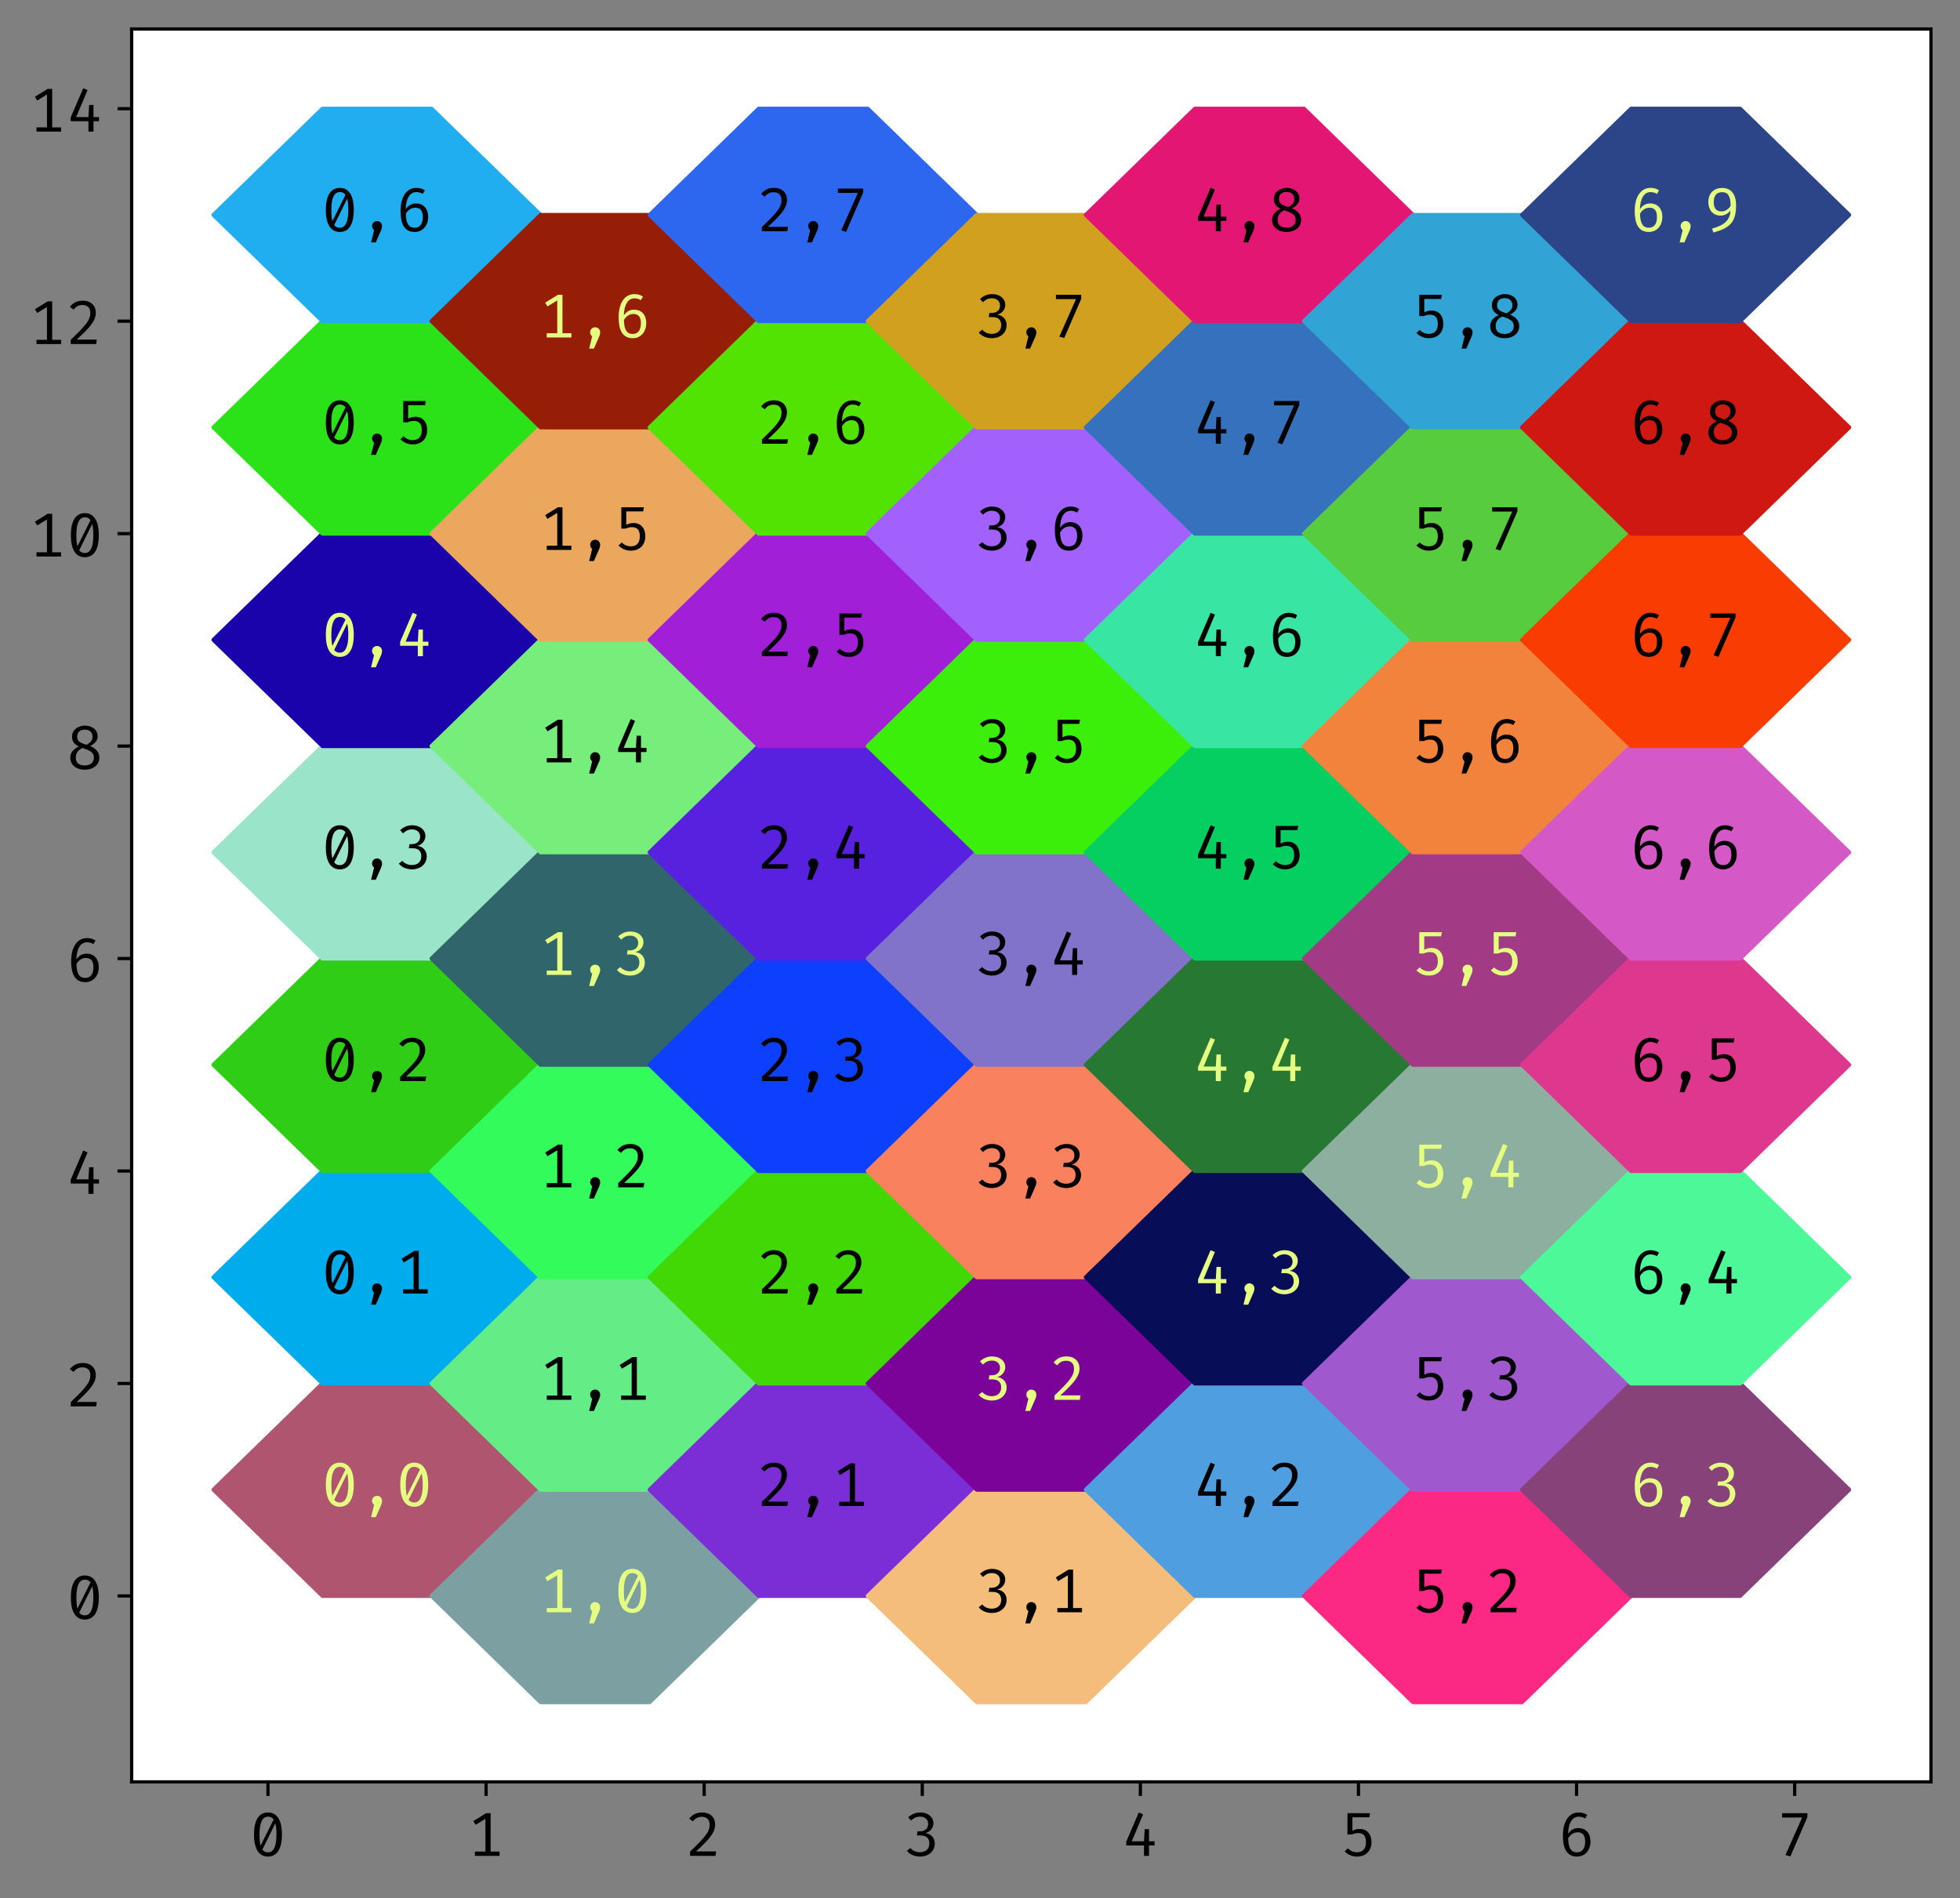 <?xml version="1.0" encoding="utf-8" standalone="no"?>
<!DOCTYPE svg PUBLIC "-//W3C//DTD SVG 1.1//EN"
  "http://www.w3.org/Graphics/SVG/1.1/DTD/svg11.dtd">
<!-- Created with matplotlib (https://matplotlib.org/) -->
<svg height="470.905pt" version="1.1" viewBox="0 0 486.264 470.905" width="486.264pt" xmlns="http://www.w3.org/2000/svg" xmlns:xlink="http://www.w3.org/1999/xlink">
 <rect x="0" y="0" width="486.264" height="470.905" fill="#808080" stroke="none"/>
 <defs>
  <style type="text/css">
*{stroke-linecap:butt;stroke-linejoin:round;}
  </style>
 </defs>
 <g id="figure_1">
  <g id="patch_1">
   <path d="M 0 470.905 
L 486.264 470.905 
L 486.264 0 
L 0 0 
z
" style="fill:none;"/>
  </g>
  <g id="axes_1">
   <g id="patch_2">
    <path d="M 32.664 442.08 
L 479.064 442.08 
L 479.064 7.2 
L 32.664 7.2 
z
" style="fill:#ffffff;"/>
   </g>
   <g id="patch_3">
    <path clip-path="url(#pd9f34ad5d0)" d="M 134.119 369.6 
L 107.064 343.244 
L 80.01 343.244 
L 52.955 369.6 
L 80.01 395.956 
L 107.064 395.956 
z
" style="fill:#af5570;stroke:#af5570;stroke-linejoin:miter;"/>
   </g>
   <g id="patch_4">
    <path clip-path="url(#pd9f34ad5d0)" d="M 134.119 316.887 
L 107.064 290.531 
L 80.01 290.531 
L 52.955 316.887 
L 80.01 343.244 
L 107.064 343.244 
z
" style="fill:#01acec;stroke:#01acec;stroke-linejoin:miter;"/>
   </g>
   <g id="patch_5">
    <path clip-path="url(#pd9f34ad5d0)" d="M 134.119 264.175 
L 107.064 237.818 
L 80.01 237.818 
L 52.955 264.175 
L 80.01 290.531 
L 107.064 290.531 
z
" style="fill:#2fcd15;stroke:#2fcd15;stroke-linejoin:miter;"/>
   </g>
   <g id="patch_6">
    <path clip-path="url(#pd9f34ad5d0)" d="M 134.119 211.462 
L 107.064 185.105 
L 80.01 185.105 
L 52.955 211.462 
L 80.01 237.818 
L 107.064 237.818 
z
" style="fill:#9ae4c9;stroke:#9ae4c9;stroke-linejoin:miter;"/>
   </g>
   <g id="patch_7">
    <path clip-path="url(#pd9f34ad5d0)" d="M 134.119 158.749 
L 107.064 132.393 
L 80.01 132.393 
L 52.955 158.749 
L 80.01 185.105 
L 107.064 185.105 
z
" style="fill:#1b03ab;stroke:#1b03ab;stroke-linejoin:miter;"/>
   </g>
   <g id="patch_8">
    <path clip-path="url(#pd9f34ad5d0)" d="M 134.119 106.036 
L 107.064 79.68 
L 80.01 79.68 
L 52.955 106.036 
L 80.01 132.393 
L 107.064 132.393 
z
" style="fill:#2be219;stroke:#2be219;stroke-linejoin:miter;"/>
   </g>
   <g id="patch_9">
    <path clip-path="url(#pd9f34ad5d0)" d="M 134.119 53.324 
L 107.064 26.967 
L 80.01 26.967 
L 52.955 53.324 
L 80.01 79.68 
L 107.064 79.68 
z
" style="fill:#20aef0;stroke:#20aef0;stroke-linejoin:miter;"/>
   </g>
   <g id="patch_10">
    <path clip-path="url(#pd9f34ad5d0)" d="M 188.228 395.956 
L 161.173 369.6 
L 134.119 369.6 
L 107.064 395.956 
L 134.119 422.313 
L 161.173 422.313 
z
" style="fill:#7c9fa1;stroke:#7c9fa1;stroke-linejoin:miter;"/>
   </g>
   <g id="patch_11">
    <path clip-path="url(#pd9f34ad5d0)" d="M 188.228 343.244 
L 161.173 316.887 
L 134.119 316.887 
L 107.064 343.244 
L 134.119 369.6 
L 161.173 369.6 
z
" style="fill:#64ed86;stroke:#64ed86;stroke-linejoin:miter;"/>
   </g>
   <g id="patch_12">
    <path clip-path="url(#pd9f34ad5d0)" d="M 188.228 290.531 
L 161.173 264.175 
L 134.119 264.175 
L 107.064 290.531 
L 134.119 316.887 
L 161.173 316.887 
z
" style="fill:#34fb5c;stroke:#34fb5c;stroke-linejoin:miter;"/>
   </g>
   <g id="patch_13">
    <path clip-path="url(#pd9f34ad5d0)" d="M 188.228 237.818 
L 161.173 211.462 
L 134.119 211.462 
L 107.064 237.818 
L 134.119 264.175 
L 161.173 264.175 
z
" style="fill:#30656b;stroke:#30656b;stroke-linejoin:miter;"/>
   </g>
   <g id="patch_14">
    <path clip-path="url(#pd9f34ad5d0)" d="M 188.228 185.105 
L 161.173 158.749 
L 134.119 158.749 
L 107.064 185.105 
L 134.119 211.462 
L 161.173 211.462 
z
" style="fill:#77ee7c;stroke:#77ee7c;stroke-linejoin:miter;"/>
   </g>
   <g id="patch_15">
    <path clip-path="url(#pd9f34ad5d0)" d="M 188.228 132.393 
L 161.173 106.036 
L 134.119 106.036 
L 107.064 132.393 
L 134.119 158.749 
L 161.173 158.749 
z
" style="fill:#eca75f;stroke:#eca75f;stroke-linejoin:miter;"/>
   </g>
   <g id="patch_16">
    <path clip-path="url(#pd9f34ad5d0)" d="M 188.228 79.68 
L 161.173 53.324 
L 134.119 53.324 
L 107.064 79.68 
L 134.119 106.036 
L 161.173 106.036 
z
" style="fill:#971e06;stroke:#971e06;stroke-linejoin:miter;"/>
   </g>
   <g id="patch_17">
    <path clip-path="url(#pd9f34ad5d0)" d="M 242.337 369.6 
L 215.282 343.244 
L 188.228 343.244 
L 161.173 369.6 
L 188.228 395.956 
L 215.282 395.956 
z
" style="fill:#7b2ed6;stroke:#7b2ed6;stroke-linejoin:miter;"/>
   </g>
   <g id="patch_18">
    <path clip-path="url(#pd9f34ad5d0)" d="M 242.337 316.887 
L 215.282 290.531 
L 188.228 290.531 
L 161.173 316.887 
L 188.228 343.244 
L 215.282 343.244 
z
" style="fill:#41d805;stroke:#41d805;stroke-linejoin:miter;"/>
   </g>
   <g id="patch_19">
    <path clip-path="url(#pd9f34ad5d0)" d="M 242.337 264.175 
L 215.282 237.818 
L 188.228 237.818 
L 161.173 264.175 
L 188.228 290.531 
L 215.282 290.531 
z
" style="fill:#0c40fc;stroke:#0c40fc;stroke-linejoin:miter;"/>
   </g>
   <g id="patch_20">
    <path clip-path="url(#pd9f34ad5d0)" d="M 242.337 211.462 
L 215.282 185.105 
L 188.228 185.105 
L 161.173 211.462 
L 188.228 237.818 
L 215.282 237.818 
z
" style="fill:#5821e0;stroke:#5821e0;stroke-linejoin:miter;"/>
   </g>
   <g id="patch_21">
    <path clip-path="url(#pd9f34ad5d0)" d="M 242.337 158.749 
L 215.282 132.393 
L 188.228 132.393 
L 161.173 158.749 
L 188.228 185.105 
L 215.282 185.105 
z
" style="fill:#a01fd7;stroke:#a01fd7;stroke-linejoin:miter;"/>
   </g>
   <g id="patch_22">
    <path clip-path="url(#pd9f34ad5d0)" d="M 242.337 106.036 
L 215.282 79.68 
L 188.228 79.68 
L 161.173 106.036 
L 188.228 132.393 
L 215.282 132.393 
z
" style="fill:#52e302;stroke:#52e302;stroke-linejoin:miter;"/>
   </g>
   <g id="patch_23">
    <path clip-path="url(#pd9f34ad5d0)" d="M 242.337 53.324 
L 215.282 26.967 
L 188.228 26.967 
L 161.173 53.324 
L 188.228 79.68 
L 215.282 79.68 
z
" style="fill:#2d67ef;stroke:#2d67ef;stroke-linejoin:miter;"/>
   </g>
   <g id="patch_24">
    <path clip-path="url(#pd9f34ad5d0)" d="M 296.446 395.956 
L 269.391 369.6 
L 242.337 369.6 
L 215.282 395.956 
L 242.337 422.313 
L 269.391 422.313 
z
" style="fill:#f5bd7c;stroke:#f5bd7c;stroke-linejoin:miter;"/>
   </g>
   <g id="patch_25">
    <path clip-path="url(#pd9f34ad5d0)" d="M 296.446 343.244 
L 269.391 316.887 
L 242.337 316.887 
L 215.282 343.244 
L 242.337 369.6 
L 269.391 369.6 
z
" style="fill:#7c039a;stroke:#7c039a;stroke-linejoin:miter;"/>
   </g>
   <g id="patch_26">
    <path clip-path="url(#pd9f34ad5d0)" d="M 296.446 290.531 
L 269.391 264.175 
L 242.337 264.175 
L 215.282 290.531 
L 242.337 316.887 
L 269.391 316.887 
z
" style="fill:#f9815d;stroke:#f9815d;stroke-linejoin:miter;"/>
   </g>
   <g id="patch_27">
    <path clip-path="url(#pd9f34ad5d0)" d="M 296.446 237.818 
L 269.391 211.462 
L 242.337 211.462 
L 215.282 237.818 
L 242.337 264.175 
L 269.391 264.175 
z
" style="fill:#8073c9;stroke:#8073c9;stroke-linejoin:miter;"/>
   </g>
   <g id="patch_28">
    <path clip-path="url(#pd9f34ad5d0)" d="M 296.446 185.105 
L 269.391 158.749 
L 242.337 158.749 
L 215.282 185.105 
L 242.337 211.462 
L 269.391 211.462 
z
" style="fill:#3bef0a;stroke:#3bef0a;stroke-linejoin:miter;"/>
   </g>
   <g id="patch_29">
    <path clip-path="url(#pd9f34ad5d0)" d="M 296.446 132.393 
L 269.391 106.036 
L 242.337 106.036 
L 215.282 132.393 
L 242.337 158.749 
L 269.391 158.749 
z
" style="fill:#a261fd;stroke:#a261fd;stroke-linejoin:miter;"/>
   </g>
   <g id="patch_30">
    <path clip-path="url(#pd9f34ad5d0)" d="M 296.446 79.68 
L 269.391 53.324 
L 242.337 53.324 
L 215.282 79.68 
L 242.337 106.036 
L 269.391 106.036 
z
" style="fill:#d1a01f;stroke:#d1a01f;stroke-linejoin:miter;"/>
   </g>
   <g id="patch_31">
    <path clip-path="url(#pd9f34ad5d0)" d="M 350.555 369.6 
L 323.5 343.244 
L 296.446 343.244 
L 269.391 369.6 
L 296.446 395.956 
L 323.5 395.956 
z
" style="fill:#4f9fe0;stroke:#4f9fe0;stroke-linejoin:miter;"/>
   </g>
   <g id="patch_32">
    <path clip-path="url(#pd9f34ad5d0)" d="M 350.555 316.887 
L 323.5 290.531 
L 296.446 290.531 
L 269.391 316.887 
L 296.446 343.244 
L 323.5 343.244 
z
" style="fill:#080d57;stroke:#080d57;stroke-linejoin:miter;"/>
   </g>
   <g id="patch_33">
    <path clip-path="url(#pd9f34ad5d0)" d="M 350.555 264.175 
L 323.5 237.818 
L 296.446 237.818 
L 269.391 264.175 
L 296.446 290.531 
L 323.5 290.531 
z
" style="fill:#267833;stroke:#267833;stroke-linejoin:miter;"/>
   </g>
   <g id="patch_34">
    <path clip-path="url(#pd9f34ad5d0)" d="M 350.555 211.462 
L 323.5 185.105 
L 296.446 185.105 
L 269.391 211.462 
L 296.446 237.818 
L 323.5 237.818 
z
" style="fill:#04cf60;stroke:#04cf60;stroke-linejoin:miter;"/>
   </g>
   <g id="patch_35">
    <path clip-path="url(#pd9f34ad5d0)" d="M 350.555 158.749 
L 323.5 132.393 
L 296.446 132.393 
L 269.391 158.749 
L 296.446 185.105 
L 323.5 185.105 
z
" style="fill:#39e5a2;stroke:#39e5a2;stroke-linejoin:miter;"/>
   </g>
   <g id="patch_36">
    <path clip-path="url(#pd9f34ad5d0)" d="M 350.555 106.036 
L 323.5 79.68 
L 296.446 79.68 
L 269.391 106.036 
L 296.446 132.393 
L 323.5 132.393 
z
" style="fill:#3571bc;stroke:#3571bc;stroke-linejoin:miter;"/>
   </g>
   <g id="patch_37">
    <path clip-path="url(#pd9f34ad5d0)" d="M 350.555 53.324 
L 323.5 26.967 
L 296.446 26.967 
L 269.391 53.324 
L 296.446 79.68 
L 323.5 79.68 
z
" style="fill:#e31674;stroke:#e31674;stroke-linejoin:miter;"/>
   </g>
   <g id="patch_38">
    <path clip-path="url(#pd9f34ad5d0)" d="M 404.664 395.956 
L 377.61 369.6 
L 350.555 369.6 
L 323.5 395.956 
L 350.555 422.313 
L 377.61 422.313 
z
" style="fill:#fc2984;stroke:#fc2984;stroke-linejoin:miter;"/>
   </g>
   <g id="patch_39">
    <path clip-path="url(#pd9f34ad5d0)" d="M 404.664 343.244 
L 377.61 316.887 
L 350.555 316.887 
L 323.5 343.244 
L 350.555 369.6 
L 377.61 369.6 
z
" style="fill:#9f58cd;stroke:#9f58cd;stroke-linejoin:miter;"/>
   </g>
   <g id="patch_40">
    <path clip-path="url(#pd9f34ad5d0)" d="M 404.664 290.531 
L 377.61 264.175 
L 350.555 264.175 
L 323.5 290.531 
L 350.555 316.887 
L 377.61 316.887 
z
" style="fill:#8dafa0;stroke:#8dafa0;stroke-linejoin:miter;"/>
   </g>
   <g id="patch_41">
    <path clip-path="url(#pd9f34ad5d0)" d="M 404.664 237.818 
L 377.61 211.462 
L 350.555 211.462 
L 323.5 237.818 
L 350.555 264.175 
L 377.61 264.175 
z
" style="fill:#a23a86;stroke:#a23a86;stroke-linejoin:miter;"/>
   </g>
   <g id="patch_42">
    <path clip-path="url(#pd9f34ad5d0)" d="M 404.664 185.105 
L 377.61 158.749 
L 350.555 158.749 
L 323.5 185.105 
L 350.555 211.462 
L 377.61 211.462 
z
" style="fill:#f1833c;stroke:#f1833c;stroke-linejoin:miter;"/>
   </g>
   <g id="patch_43">
    <path clip-path="url(#pd9f34ad5d0)" d="M 404.664 132.393 
L 377.61 106.036 
L 350.555 106.036 
L 323.5 132.393 
L 350.555 158.749 
L 377.61 158.749 
z
" style="fill:#58cc3f;stroke:#58cc3f;stroke-linejoin:miter;"/>
   </g>
   <g id="patch_44">
    <path clip-path="url(#pd9f34ad5d0)" d="M 404.664 79.68 
L 377.61 53.324 
L 350.555 53.324 
L 323.5 79.68 
L 350.555 106.036 
L 377.61 106.036 
z
" style="fill:#32a3d5;stroke:#32a3d5;stroke-linejoin:miter;"/>
   </g>
   <g id="patch_45">
    <path clip-path="url(#pd9f34ad5d0)" d="M 458.773 369.6 
L 431.719 343.244 
L 404.664 343.244 
L 377.61 369.6 
L 404.664 395.956 
L 431.719 395.956 
z
" style="fill:#864279;stroke:#864279;stroke-linejoin:miter;"/>
   </g>
   <g id="patch_46">
    <path clip-path="url(#pd9f34ad5d0)" d="M 458.773 316.887 
L 431.719 290.531 
L 404.664 290.531 
L 377.61 316.887 
L 404.664 343.244 
L 431.719 343.244 
z
" style="fill:#4cf898;stroke:#4cf898;stroke-linejoin:miter;"/>
   </g>
   <g id="patch_47">
    <path clip-path="url(#pd9f34ad5d0)" d="M 458.773 264.175 
L 431.719 237.818 
L 404.664 237.818 
L 377.61 264.175 
L 404.664 290.531 
L 431.719 290.531 
z
" style="fill:#de378e;stroke:#de378e;stroke-linejoin:miter;"/>
   </g>
   <g id="patch_48">
    <path clip-path="url(#pd9f34ad5d0)" d="M 458.773 211.462 
L 431.719 185.105 
L 404.664 185.105 
L 377.61 211.462 
L 404.664 237.818 
L 431.719 237.818 
z
" style="fill:#d558c7;stroke:#d558c7;stroke-linejoin:miter;"/>
   </g>
   <g id="patch_49">
    <path clip-path="url(#pd9f34ad5d0)" d="M 458.773 158.749 
L 431.719 132.393 
L 404.664 132.393 
L 377.61 158.749 
L 404.664 185.105 
L 431.719 185.105 
z
" style="fill:#f93c02;stroke:#f93c02;stroke-linejoin:miter;"/>
   </g>
   <g id="patch_50">
    <path clip-path="url(#pd9f34ad5d0)" d="M 458.773 106.036 
L 431.719 79.68 
L 404.664 79.68 
L 377.61 106.036 
L 404.664 132.393 
L 431.719 132.393 
z
" style="fill:#d01812;stroke:#d01812;stroke-linejoin:miter;"/>
   </g>
   <g id="patch_51">
    <path clip-path="url(#pd9f34ad5d0)" d="M 458.773 53.324 
L 431.719 26.967 
L 404.664 26.967 
L 377.61 53.324 
L 404.664 79.68 
L 431.719 79.68 
z
" style="fill:#2c4589;stroke:#2c4589;stroke-linejoin:miter;"/>
   </g>
   <g id="matplotlib.axis_1">
    <g id="xtick_1">
     <g id="line2d_1">
      <defs>
       <path d="M 0 0 
L 0 3.5 
" id="madc16b460f" style="stroke:#000000;stroke-width:0.8;"/>
      </defs>
      <g>
       <use style="stroke:#000000;stroke-width:0.8;" x="66.482" xlink:href="#madc16b460f" y="442.08"/>
      </g>
     </g>
     <g id="text_1">
      <!-- 0 -->
      <defs>
       <path d="M 30.766 71.75 
C 15.594 71.75 7.641 58.719 7.641 35.328 
C 7.641 11.844 15.594 -1.172 30.766 -1.172 
C 45.953 -1.172 53.891 11.844 53.891 35.328 
C 53.891 58.719 45.953 71.75 30.766 71.75 
z
M 30.766 64.828 
C 34.828 64.828 37.891 63.391 40.156 60.25 
L 18.562 16.875 
C 17.328 21.438 16.766 27.484 16.766 35.328 
C 16.766 56.25 22.109 64.828 30.766 64.828 
z
M 44.828 35.328 
C 44.828 14.406 39.547 5.797 30.766 5.797 
C 26.828 5.797 23.75 7.172 21.484 10.312 
L 42.969 53.844 
C 44.203 49.281 44.828 43.234 44.828 35.328 
z
" id="FiraCode-Regular-48"/>
      </defs>
      <g transform="translate(61.866 460.442)scale(0.15 -0.15)">
       <use xlink:href="#FiraCode-Regular-48"/>
      </g>
     </g>
    </g>
    <g id="xtick_2">
     <g id="line2d_2">
      <g>
       <use style="stroke:#000000;stroke-width:0.8;" x="120.591" xlink:href="#madc16b460f" y="442.08"/>
      </g>
     </g>
     <g id="text_2">
      <!-- 1 -->
      <defs>
       <path d="M 53.078 7.031 
L 38.312 7.031 
L 38.312 70.609 
L 30.766 70.609 
L 9.75 57.594 
L 13.484 51.438 
L 29.688 61.281 
L 29.688 7.031 
L 12.312 7.031 
L 12.312 0 
L 53.078 0 
z
" id="FiraCode-Regular-49"/>
      </defs>
      <g transform="translate(115.975 460.442)scale(0.15 -0.15)">
       <use xlink:href="#FiraCode-Regular-49"/>
      </g>
     </g>
    </g>
    <g id="xtick_3">
     <g id="line2d_3">
      <g>
       <use style="stroke:#000000;stroke-width:0.8;" x="174.7" xlink:href="#madc16b460f" y="442.08"/>
      </g>
     </g>
     <g id="text_3">
      <!-- 2 -->
      <defs>
       <path d="M 27.641 71.75 
C 18.109 71.75 11.641 68.469 6.047 61.641 
L 12 57.031 
C 16.469 62.312 20.25 64.562 27.234 64.562 
C 35.125 64.562 39.844 59.688 39.844 51.75 
C 39.844 40.25 34.109 32.562 7.484 7.031 
L 7.484 0 
L 49.484 0 
L 50.562 7.328 
L 17.281 7.328 
C 40.562 28.562 48.922 39.078 48.922 52.047 
C 48.922 63.281 40.969 71.75 27.641 71.75 
z
" id="FiraCode-Regular-50"/>
      </defs>
      <g transform="translate(170.084 460.442)scale(0.15 -0.15)">
       <use xlink:href="#FiraCode-Regular-50"/>
      </g>
     </g>
    </g>
    <g id="xtick_4">
     <g id="line2d_4">
      <g>
       <use style="stroke:#000000;stroke-width:0.8;" x="228.81" xlink:href="#madc16b460f" y="442.08"/>
      </g>
     </g>
     <g id="text_4">
      <!-- 3 -->
      <defs>
       <path d="M 27.547 71.75 
C 20.359 71.75 13.484 69.281 7.484 63.641 
L 12.25 58.359 
C 16.922 62.719 21.078 64.875 27.234 64.875 
C 34.609 64.875 40.562 60.672 40.562 52.875 
C 40.562 44.469 33.953 40.562 27.125 40.562 
L 22.969 40.562 
L 21.891 33.75 
L 27.844 33.75 
C 36.203 33.75 42.469 30.469 42.469 20.359 
C 42.469 11.484 36.609 5.953 26.766 5.953 
C 20.969 5.953 15.078 8.25 11.078 12.969 
L 5.281 8.25 
C 10.672 1.688 19.078 -1.172 26.969 -1.172 
C 41.594 -1.172 51.484 8.109 51.484 20.359 
C 51.484 31.234 43.688 36.969 35.438 37.641 
C 42.922 39.031 49.234 45.531 49.234 54.109 
C 49.234 63.688 40.875 71.75 27.547 71.75 
z
" id="FiraCode-Regular-51"/>
      </defs>
      <g transform="translate(224.194 460.442)scale(0.15 -0.15)">
       <use xlink:href="#FiraCode-Regular-51"/>
      </g>
     </g>
    </g>
    <g id="xtick_5">
     <g id="line2d_5">
      <g>
       <use style="stroke:#000000;stroke-width:0.8;" x="282.919" xlink:href="#madc16b460f" y="442.08"/>
      </g>
     </g>
     <g id="text_5">
      <!-- 4 -->
      <defs>
       <path d="M 45.078 44.109 
L 37.891 44.109 
L 36.766 24.047 
L 16.516 24.047 
L 35.281 68.719 
L 28.109 71.75 
L 7.391 23.438 
L 7.391 17.172 
L 36.719 17.172 
L 36.766 0 
L 45.078 0 
L 45.078 17.172 
L 54.203 17.172 
L 54.203 24.047 
L 45.078 24.047 
z
" id="FiraCode-Regular-52"/>
      </defs>
      <g transform="translate(278.303 460.442)scale(0.15 -0.15)">
       <use xlink:href="#FiraCode-Regular-52"/>
      </g>
     </g>
    </g>
    <g id="xtick_6">
     <g id="line2d_6">
      <g>
       <use style="stroke:#000000;stroke-width:0.8;" x="337.028" xlink:href="#madc16b460f" y="442.08"/>
      </g>
     </g>
     <g id="text_6">
      <!-- 5 -->
      <defs>
       <path d="M 49.953 70.609 
L 12.562 70.609 
L 12.562 35.328 
L 19.484 35.328 
C 23.594 36.875 26.312 37.688 30.516 37.688 
C 37.594 37.688 43.234 34 43.234 22.609 
C 43.234 11.641 37.75 5.953 28.469 5.953 
C 22.359 5.953 17.484 8.047 13.234 12.469 
L 7.891 7.328 
C 13.391 2 19.844 -1.172 28.359 -1.172 
C 42.922 -1.172 52.25 8.25 52.25 22.359 
C 52.25 36.469 44.516 44.516 32.969 44.516 
C 28.719 44.516 25.078 43.797 20.766 41.484 
L 20.766 63.75 
L 48.672 63.75 
z
" id="FiraCode-Regular-53"/>
      </defs>
      <g transform="translate(332.412 460.442)scale(0.15 -0.15)">
       <use xlink:href="#FiraCode-Regular-53"/>
      </g>
     </g>
    </g>
    <g id="xtick_7">
     <g id="line2d_7">
      <g>
       <use style="stroke:#000000;stroke-width:0.8;" x="391.137" xlink:href="#madc16b460f" y="442.08"/>
      </g>
     </g>
     <g id="text_7">
      <!-- 6 -->
      <defs>
       <path d="M 34.406 71.75 
C 17.891 71.75 8.156 56.766 8.156 33.391 
C 8.156 12.359 14.406 -1.172 31.594 -1.172 
C 43.844 -1.172 53.797 8.156 53.797 23.75 
C 53.797 38.828 44.672 46 33.797 46 
C 26.875 46 21.281 43.172 16.766 36.469 
C 17.125 53.688 23.391 64.766 34.25 64.766 
C 38.109 64.766 41.797 63.75 44.969 61.797 
L 48.359 67.641 
C 44.359 70.312 39.844 71.75 34.406 71.75 
z
M 32.469 38.922 
C 39.953 38.922 44.969 35.125 44.969 23.531 
C 44.969 12.562 40.469 5.797 31.547 5.797 
C 21.547 5.797 17.234 12.969 16.875 28.922 
C 20.359 34.875 25.688 38.922 32.469 38.922 
z
" id="FiraCode-Regular-54"/>
      </defs>
      <g transform="translate(386.521 460.442)scale(0.15 -0.15)">
       <use xlink:href="#FiraCode-Regular-54"/>
      </g>
     </g>
    </g>
    <g id="xtick_8">
     <g id="line2d_8">
      <g>
       <use style="stroke:#000000;stroke-width:0.8;" x="445.246" xlink:href="#madc16b460f" y="442.08"/>
      </g>
     </g>
     <g id="text_8">
      <!-- 7 -->
      <defs>
       <path d="M 23.641 -0.969 
L 51.797 64 
L 51.797 70.609 
L 10 70.609 
L 10 63.438 
L 43.125 63.438 
L 15.594 1.484 
z
" id="FiraCode-Regular-55"/>
      </defs>
      <g transform="translate(440.63 460.442)scale(0.15 -0.15)">
       <use xlink:href="#FiraCode-Regular-55"/>
      </g>
     </g>
    </g>
   </g>
   <g id="matplotlib.axis_2">
    <g id="ytick_1">
     <g id="line2d_9">
      <defs>
       <path d="M 0 0 
L -3.5 0 
" id="m4e55895746" style="stroke:#000000;stroke-width:0.8;"/>
      </defs>
      <g>
       <use style="stroke:#000000;stroke-width:0.8;" x="32.664" xlink:href="#m4e55895746" y="395.956"/>
      </g>
     </g>
     <g id="text_9">
      <!-- 0 -->
      <g transform="translate(16.432 401.638)scale(0.15 -0.15)">
       <use xlink:href="#FiraCode-Regular-48"/>
      </g>
     </g>
    </g>
    <g id="ytick_2">
     <g id="line2d_10">
      <g>
       <use style="stroke:#000000;stroke-width:0.8;" x="32.664" xlink:href="#m4e55895746" y="343.244"/>
      </g>
     </g>
     <g id="text_10">
      <!-- 2 -->
      <g transform="translate(16.432 348.925)scale(0.15 -0.15)">
       <use xlink:href="#FiraCode-Regular-50"/>
      </g>
     </g>
    </g>
    <g id="ytick_3">
     <g id="line2d_11">
      <g>
       <use style="stroke:#000000;stroke-width:0.8;" x="32.664" xlink:href="#m4e55895746" y="290.531"/>
      </g>
     </g>
     <g id="text_11">
      <!-- 4 -->
      <g transform="translate(16.432 296.212)scale(0.15 -0.15)">
       <use xlink:href="#FiraCode-Regular-52"/>
      </g>
     </g>
    </g>
    <g id="ytick_4">
     <g id="line2d_12">
      <g>
       <use style="stroke:#000000;stroke-width:0.8;" x="32.664" xlink:href="#m4e55895746" y="237.818"/>
      </g>
     </g>
     <g id="text_12">
      <!-- 6 -->
      <g transform="translate(16.432 243.499)scale(0.15 -0.15)">
       <use xlink:href="#FiraCode-Regular-54"/>
      </g>
     </g>
    </g>
    <g id="ytick_5">
     <g id="line2d_13">
      <g>
       <use style="stroke:#000000;stroke-width:0.8;" x="32.664" xlink:href="#m4e55895746" y="185.105"/>
      </g>
     </g>
     <g id="text_13">
      <!-- 8 -->
      <defs>
       <path d="M 51.953 53.797 
C 51.953 66.312 41.031 71.75 30.766 71.75 
C 21.484 71.75 9.594 66.25 9.594 53.328 
C 9.594 45.438 13.391 40.766 20.875 37.172 
C 12.312 33.234 6.719 27.438 6.719 18.766 
C 6.719 7.531 15.438 -1.172 30.562 -1.172 
C 45.484 -1.172 54.828 7.391 54.828 18.922 
C 54.828 27.641 48.875 34.109 39.688 37.891 
C 47.547 42.203 51.953 46.922 51.953 53.797 
z
M 18.109 53.234 
C 18.109 60.719 22.766 65.078 30.766 65.078 
C 38.828 65.078 43.438 60.562 43.438 53.484 
C 43.438 47.031 40.156 43.75 33.594 40.047 
C 24 43.125 18.109 45.078 18.109 53.234 
z
M 45.75 18.828 
C 45.75 11.391 40.359 5.797 30.516 5.797 
C 20.766 5.797 15.797 10.719 15.797 18.719 
C 15.797 27.641 20.969 32.047 26.828 34.719 
C 37.953 30.875 45.75 28.312 45.75 18.828 
z
" id="FiraCode-Regular-56"/>
      </defs>
      <g transform="translate(16.432 190.787)scale(0.15 -0.15)">
       <use xlink:href="#FiraCode-Regular-56"/>
      </g>
     </g>
    </g>
    <g id="ytick_6">
     <g id="line2d_14">
      <g>
       <use style="stroke:#000000;stroke-width:0.8;" x="32.664" xlink:href="#m4e55895746" y="132.393"/>
      </g>
     </g>
     <g id="text_14">
      <!-- 10 -->
      <g transform="translate(7.2 138.074)scale(0.15 -0.15)">
       <use xlink:href="#FiraCode-Regular-49"/>
       <use x="61.538" xlink:href="#FiraCode-Regular-48"/>
      </g>
     </g>
    </g>
    <g id="ytick_7">
     <g id="line2d_15">
      <g>
       <use style="stroke:#000000;stroke-width:0.8;" x="32.664" xlink:href="#m4e55895746" y="79.68"/>
      </g>
     </g>
     <g id="text_15">
      <!-- 12 -->
      <g transform="translate(7.2 85.361)scale(0.15 -0.15)">
       <use xlink:href="#FiraCode-Regular-49"/>
       <use x="61.538" xlink:href="#FiraCode-Regular-50"/>
      </g>
     </g>
    </g>
    <g id="ytick_8">
     <g id="line2d_16">
      <g>
       <use style="stroke:#000000;stroke-width:0.8;" x="32.664" xlink:href="#m4e55895746" y="26.967"/>
      </g>
     </g>
     <g id="text_16">
      <!-- 14 -->
      <g transform="translate(7.2 32.649)scale(0.15 -0.15)">
       <use xlink:href="#FiraCode-Regular-49"/>
       <use x="61.538" xlink:href="#FiraCode-Regular-52"/>
      </g>
     </g>
    </g>
   </g>
   <g id="patch_52">
    <path d="M 32.664 442.08 
L 32.664 7.2 
" style="fill:none;stroke:#000000;stroke-linecap:square;stroke-linejoin:miter;stroke-width:0.8;"/>
   </g>
   <g id="patch_53">
    <path d="M 479.064 442.08 
L 479.064 7.2 
" style="fill:none;stroke:#000000;stroke-linecap:square;stroke-linejoin:miter;stroke-width:0.8;"/>
   </g>
   <g id="patch_54">
    <path d="M 32.664 442.08 
L 479.064 442.08 
" style="fill:none;stroke:#000000;stroke-linecap:square;stroke-linejoin:miter;stroke-width:0.8;"/>
   </g>
   <g id="patch_55">
    <path d="M 32.664 7.2 
L 479.064 7.2 
" style="fill:none;stroke:#000000;stroke-linecap:square;stroke-linejoin:miter;stroke-width:0.8;"/>
   </g>
   <g id="text_17">
    <!-- 0,0 -->
    <defs>
     <path d="M 30.766 16.875 
C 26.109 16.875 22.562 13.172 22.562 8.672 
C 22.562 5.891 23.844 3.328 25.891 1.844 
L 20.969 -18.406 
L 28.766 -18.406 
L 37.078 0.609 
C 38.562 3.844 39.078 6.203 39.078 8.672 
C 39.078 13.172 35.547 16.875 30.766 16.875 
z
" id="FiraCode-Regular-44"/>
    </defs>
    <g style="fill:#e5ff80;" transform="translate(79.689 373.65)scale(0.15 -0.15)">
     <use xlink:href="#FiraCode-Regular-48"/>
     <use x="61.538" xlink:href="#FiraCode-Regular-44"/>
     <use x="123.077" xlink:href="#FiraCode-Regular-48"/>
    </g>
   </g>
   <g id="text_18">
    <!-- 0,1 -->
    <g transform="translate(79.689 320.937)scale(0.15 -0.15)">
     <use xlink:href="#FiraCode-Regular-48"/>
     <use x="61.538" xlink:href="#FiraCode-Regular-44"/>
     <use x="123.077" xlink:href="#FiraCode-Regular-49"/>
    </g>
   </g>
   <g id="text_19">
    <!-- 0,2 -->
    <g transform="translate(79.689 268.225)scale(0.15 -0.15)">
     <use xlink:href="#FiraCode-Regular-48"/>
     <use x="61.538" xlink:href="#FiraCode-Regular-44"/>
     <use x="123.077" xlink:href="#FiraCode-Regular-50"/>
    </g>
   </g>
   <g id="text_20">
    <!-- 0,3 -->
    <g transform="translate(79.689 215.512)scale(0.15 -0.15)">
     <use xlink:href="#FiraCode-Regular-48"/>
     <use x="61.538" xlink:href="#FiraCode-Regular-44"/>
     <use x="123.077" xlink:href="#FiraCode-Regular-51"/>
    </g>
   </g>
   <g id="text_21">
    <!-- 0,4 -->
    <g style="fill:#e5ff80;" transform="translate(79.689 162.799)scale(0.15 -0.15)">
     <use xlink:href="#FiraCode-Regular-48"/>
     <use x="61.538" xlink:href="#FiraCode-Regular-44"/>
     <use x="123.077" xlink:href="#FiraCode-Regular-52"/>
    </g>
   </g>
   <g id="text_22">
    <!-- 0,5 -->
    <g transform="translate(79.689 110.086)scale(0.15 -0.15)">
     <use xlink:href="#FiraCode-Regular-48"/>
     <use x="61.538" xlink:href="#FiraCode-Regular-44"/>
     <use x="123.077" xlink:href="#FiraCode-Regular-53"/>
    </g>
   </g>
   <g id="text_23">
    <!-- 0,6 -->
    <g transform="translate(79.689 57.374)scale(0.15 -0.15)">
     <use xlink:href="#FiraCode-Regular-48"/>
     <use x="61.538" xlink:href="#FiraCode-Regular-44"/>
     <use x="123.077" xlink:href="#FiraCode-Regular-54"/>
    </g>
   </g>
   <g id="text_24">
    <!-- 1,0 -->
    <g style="fill:#e5ff80;" transform="translate(133.798 400.006)scale(0.15 -0.15)">
     <use xlink:href="#FiraCode-Regular-49"/>
     <use x="61.538" xlink:href="#FiraCode-Regular-44"/>
     <use x="123.077" xlink:href="#FiraCode-Regular-48"/>
    </g>
   </g>
   <g id="text_25">
    <!-- 1,1 -->
    <g transform="translate(133.798 347.294)scale(0.15 -0.15)">
     <use xlink:href="#FiraCode-Regular-49"/>
     <use x="61.538" xlink:href="#FiraCode-Regular-44"/>
     <use x="123.077" xlink:href="#FiraCode-Regular-49"/>
    </g>
   </g>
   <g id="text_26">
    <!-- 1,2 -->
    <g transform="translate(133.798 294.581)scale(0.15 -0.15)">
     <use xlink:href="#FiraCode-Regular-49"/>
     <use x="61.538" xlink:href="#FiraCode-Regular-44"/>
     <use x="123.077" xlink:href="#FiraCode-Regular-50"/>
    </g>
   </g>
   <g id="text_27">
    <!-- 1,3 -->
    <g style="fill:#e5ff80;" transform="translate(133.798 241.868)scale(0.15 -0.15)">
     <use xlink:href="#FiraCode-Regular-49"/>
     <use x="61.538" xlink:href="#FiraCode-Regular-44"/>
     <use x="123.077" xlink:href="#FiraCode-Regular-51"/>
    </g>
   </g>
   <g id="text_28">
    <!-- 1,4 -->
    <g transform="translate(133.798 189.155)scale(0.15 -0.15)">
     <use xlink:href="#FiraCode-Regular-49"/>
     <use x="61.538" xlink:href="#FiraCode-Regular-44"/>
     <use x="123.077" xlink:href="#FiraCode-Regular-52"/>
    </g>
   </g>
   <g id="text_29">
    <!-- 1,5 -->
    <g transform="translate(133.798 136.443)scale(0.15 -0.15)">
     <use xlink:href="#FiraCode-Regular-49"/>
     <use x="61.538" xlink:href="#FiraCode-Regular-44"/>
     <use x="123.077" xlink:href="#FiraCode-Regular-53"/>
    </g>
   </g>
   <g id="text_30">
    <!-- 1,6 -->
    <g style="fill:#e5ff80;" transform="translate(133.798 83.73)scale(0.15 -0.15)">
     <use xlink:href="#FiraCode-Regular-49"/>
     <use x="61.538" xlink:href="#FiraCode-Regular-44"/>
     <use x="123.077" xlink:href="#FiraCode-Regular-54"/>
    </g>
   </g>
   <g id="text_31">
    <!-- 2,1 -->
    <g transform="translate(187.907 373.65)scale(0.15 -0.15)">
     <use xlink:href="#FiraCode-Regular-50"/>
     <use x="61.538" xlink:href="#FiraCode-Regular-44"/>
     <use x="123.077" xlink:href="#FiraCode-Regular-49"/>
    </g>
   </g>
   <g id="text_32">
    <!-- 2,2 -->
    <g transform="translate(187.907 320.937)scale(0.15 -0.15)">
     <use xlink:href="#FiraCode-Regular-50"/>
     <use x="61.538" xlink:href="#FiraCode-Regular-44"/>
     <use x="123.077" xlink:href="#FiraCode-Regular-50"/>
    </g>
   </g>
   <g id="text_33">
    <!-- 2,3 -->
    <g transform="translate(187.907 268.225)scale(0.15 -0.15)">
     <use xlink:href="#FiraCode-Regular-50"/>
     <use x="61.538" xlink:href="#FiraCode-Regular-44"/>
     <use x="123.077" xlink:href="#FiraCode-Regular-51"/>
    </g>
   </g>
   <g id="text_34">
    <!-- 2,4 -->
    <g transform="translate(187.907 215.512)scale(0.15 -0.15)">
     <use xlink:href="#FiraCode-Regular-50"/>
     <use x="61.538" xlink:href="#FiraCode-Regular-44"/>
     <use x="123.077" xlink:href="#FiraCode-Regular-52"/>
    </g>
   </g>
   <g id="text_35">
    <!-- 2,5 -->
    <g transform="translate(187.907 162.799)scale(0.15 -0.15)">
     <use xlink:href="#FiraCode-Regular-50"/>
     <use x="61.538" xlink:href="#FiraCode-Regular-44"/>
     <use x="123.077" xlink:href="#FiraCode-Regular-53"/>
    </g>
   </g>
   <g id="text_36">
    <!-- 2,6 -->
    <g transform="translate(187.907 110.086)scale(0.15 -0.15)">
     <use xlink:href="#FiraCode-Regular-50"/>
     <use x="61.538" xlink:href="#FiraCode-Regular-44"/>
     <use x="123.077" xlink:href="#FiraCode-Regular-54"/>
    </g>
   </g>
   <g id="text_37">
    <!-- 2,7 -->
    <g transform="translate(187.907 57.374)scale(0.15 -0.15)">
     <use xlink:href="#FiraCode-Regular-50"/>
     <use x="61.538" xlink:href="#FiraCode-Regular-44"/>
     <use x="123.077" xlink:href="#FiraCode-Regular-55"/>
    </g>
   </g>
   <g id="text_38">
    <!-- 3,1 -->
    <g transform="translate(242.016 400.006)scale(0.15 -0.15)">
     <use xlink:href="#FiraCode-Regular-51"/>
     <use x="61.538" xlink:href="#FiraCode-Regular-44"/>
     <use x="123.077" xlink:href="#FiraCode-Regular-49"/>
    </g>
   </g>
   <g id="text_39">
    <!-- 3,2 -->
    <g style="fill:#e5ff80;" transform="translate(242.016 347.294)scale(0.15 -0.15)">
     <use xlink:href="#FiraCode-Regular-51"/>
     <use x="61.538" xlink:href="#FiraCode-Regular-44"/>
     <use x="123.077" xlink:href="#FiraCode-Regular-50"/>
    </g>
   </g>
   <g id="text_40">
    <!-- 3,3 -->
    <g transform="translate(242.016 294.581)scale(0.15 -0.15)">
     <use xlink:href="#FiraCode-Regular-51"/>
     <use x="61.538" xlink:href="#FiraCode-Regular-44"/>
     <use x="123.077" xlink:href="#FiraCode-Regular-51"/>
    </g>
   </g>
   <g id="text_41">
    <!-- 3,4 -->
    <g transform="translate(242.016 241.868)scale(0.15 -0.15)">
     <use xlink:href="#FiraCode-Regular-51"/>
     <use x="61.538" xlink:href="#FiraCode-Regular-44"/>
     <use x="123.077" xlink:href="#FiraCode-Regular-52"/>
    </g>
   </g>
   <g id="text_42">
    <!-- 3,5 -->
    <g transform="translate(242.016 189.155)scale(0.15 -0.15)">
     <use xlink:href="#FiraCode-Regular-51"/>
     <use x="61.538" xlink:href="#FiraCode-Regular-44"/>
     <use x="123.077" xlink:href="#FiraCode-Regular-53"/>
    </g>
   </g>
   <g id="text_43">
    <!-- 3,6 -->
    <g transform="translate(242.016 136.443)scale(0.15 -0.15)">
     <use xlink:href="#FiraCode-Regular-51"/>
     <use x="61.538" xlink:href="#FiraCode-Regular-44"/>
     <use x="123.077" xlink:href="#FiraCode-Regular-54"/>
    </g>
   </g>
   <g id="text_44">
    <!-- 3,7 -->
    <g transform="translate(242.016 83.73)scale(0.15 -0.15)">
     <use xlink:href="#FiraCode-Regular-51"/>
     <use x="61.538" xlink:href="#FiraCode-Regular-44"/>
     <use x="123.077" xlink:href="#FiraCode-Regular-55"/>
    </g>
   </g>
   <g id="text_45">
    <!-- 4,2 -->
    <g transform="translate(296.125 373.65)scale(0.15 -0.15)">
     <use xlink:href="#FiraCode-Regular-52"/>
     <use x="61.538" xlink:href="#FiraCode-Regular-44"/>
     <use x="123.077" xlink:href="#FiraCode-Regular-50"/>
    </g>
   </g>
   <g id="text_46">
    <!-- 4,3 -->
    <g style="fill:#e5ff80;" transform="translate(296.125 320.937)scale(0.15 -0.15)">
     <use xlink:href="#FiraCode-Regular-52"/>
     <use x="61.538" xlink:href="#FiraCode-Regular-44"/>
     <use x="123.077" xlink:href="#FiraCode-Regular-51"/>
    </g>
   </g>
   <g id="text_47">
    <!-- 4,4 -->
    <g style="fill:#e5ff80;" transform="translate(296.125 268.225)scale(0.15 -0.15)">
     <use xlink:href="#FiraCode-Regular-52"/>
     <use x="61.538" xlink:href="#FiraCode-Regular-44"/>
     <use x="123.077" xlink:href="#FiraCode-Regular-52"/>
    </g>
   </g>
   <g id="text_48">
    <!-- 4,5 -->
    <g transform="translate(296.125 215.512)scale(0.15 -0.15)">
     <use xlink:href="#FiraCode-Regular-52"/>
     <use x="61.538" xlink:href="#FiraCode-Regular-44"/>
     <use x="123.077" xlink:href="#FiraCode-Regular-53"/>
    </g>
   </g>
   <g id="text_49">
    <!-- 4,6 -->
    <g transform="translate(296.125 162.799)scale(0.15 -0.15)">
     <use xlink:href="#FiraCode-Regular-52"/>
     <use x="61.538" xlink:href="#FiraCode-Regular-44"/>
     <use x="123.077" xlink:href="#FiraCode-Regular-54"/>
    </g>
   </g>
   <g id="text_50">
    <!-- 4,7 -->
    <g transform="translate(296.125 110.086)scale(0.15 -0.15)">
     <use xlink:href="#FiraCode-Regular-52"/>
     <use x="61.538" xlink:href="#FiraCode-Regular-44"/>
     <use x="123.077" xlink:href="#FiraCode-Regular-55"/>
    </g>
   </g>
   <g id="text_51">
    <!-- 4,8 -->
    <g transform="translate(296.125 57.374)scale(0.15 -0.15)">
     <use xlink:href="#FiraCode-Regular-52"/>
     <use x="61.538" xlink:href="#FiraCode-Regular-44"/>
     <use x="123.077" xlink:href="#FiraCode-Regular-56"/>
    </g>
   </g>
   <g id="text_52">
    <!-- 5,2 -->
    <g transform="translate(350.234 400.006)scale(0.15 -0.15)">
     <use xlink:href="#FiraCode-Regular-53"/>
     <use x="61.538" xlink:href="#FiraCode-Regular-44"/>
     <use x="123.077" xlink:href="#FiraCode-Regular-50"/>
    </g>
   </g>
   <g id="text_53">
    <!-- 5,3 -->
    <g transform="translate(350.234 347.294)scale(0.15 -0.15)">
     <use xlink:href="#FiraCode-Regular-53"/>
     <use x="61.538" xlink:href="#FiraCode-Regular-44"/>
     <use x="123.077" xlink:href="#FiraCode-Regular-51"/>
    </g>
   </g>
   <g id="text_54">
    <!-- 5,4 -->
    <g style="fill:#e5ff80;" transform="translate(350.234 294.581)scale(0.15 -0.15)">
     <use xlink:href="#FiraCode-Regular-53"/>
     <use x="61.538" xlink:href="#FiraCode-Regular-44"/>
     <use x="123.077" xlink:href="#FiraCode-Regular-52"/>
    </g>
   </g>
   <g id="text_55">
    <!-- 5,5 -->
    <g style="fill:#e5ff80;" transform="translate(350.234 241.868)scale(0.15 -0.15)">
     <use xlink:href="#FiraCode-Regular-53"/>
     <use x="61.538" xlink:href="#FiraCode-Regular-44"/>
     <use x="123.077" xlink:href="#FiraCode-Regular-53"/>
    </g>
   </g>
   <g id="text_56">
    <!-- 5,6 -->
    <g transform="translate(350.234 189.155)scale(0.15 -0.15)">
     <use xlink:href="#FiraCode-Regular-53"/>
     <use x="61.538" xlink:href="#FiraCode-Regular-44"/>
     <use x="123.077" xlink:href="#FiraCode-Regular-54"/>
    </g>
   </g>
   <g id="text_57">
    <!-- 5,7 -->
    <g transform="translate(350.234 136.443)scale(0.15 -0.15)">
     <use xlink:href="#FiraCode-Regular-53"/>
     <use x="61.538" xlink:href="#FiraCode-Regular-44"/>
     <use x="123.077" xlink:href="#FiraCode-Regular-55"/>
    </g>
   </g>
   <g id="text_58">
    <!-- 5,8 -->
    <g transform="translate(350.234 83.73)scale(0.15 -0.15)">
     <use xlink:href="#FiraCode-Regular-53"/>
     <use x="61.538" xlink:href="#FiraCode-Regular-44"/>
     <use x="123.077" xlink:href="#FiraCode-Regular-56"/>
    </g>
   </g>
   <g id="text_59">
    <!-- 6,3 -->
    <g style="fill:#e5ff80;" transform="translate(404.343 373.65)scale(0.15 -0.15)">
     <use xlink:href="#FiraCode-Regular-54"/>
     <use x="61.538" xlink:href="#FiraCode-Regular-44"/>
     <use x="123.077" xlink:href="#FiraCode-Regular-51"/>
    </g>
   </g>
   <g id="text_60">
    <!-- 6,4 -->
    <g transform="translate(404.343 320.937)scale(0.15 -0.15)">
     <use xlink:href="#FiraCode-Regular-54"/>
     <use x="61.538" xlink:href="#FiraCode-Regular-44"/>
     <use x="123.077" xlink:href="#FiraCode-Regular-52"/>
    </g>
   </g>
   <g id="text_61">
    <!-- 6,5 -->
    <g transform="translate(404.343 268.225)scale(0.15 -0.15)">
     <use xlink:href="#FiraCode-Regular-54"/>
     <use x="61.538" xlink:href="#FiraCode-Regular-44"/>
     <use x="123.077" xlink:href="#FiraCode-Regular-53"/>
    </g>
   </g>
   <g id="text_62">
    <!-- 6,6 -->
    <g transform="translate(404.343 215.512)scale(0.15 -0.15)">
     <use xlink:href="#FiraCode-Regular-54"/>
     <use x="61.538" xlink:href="#FiraCode-Regular-44"/>
     <use x="123.077" xlink:href="#FiraCode-Regular-54"/>
    </g>
   </g>
   <g id="text_63">
    <!-- 6,7 -->
    <g transform="translate(404.343 162.799)scale(0.15 -0.15)">
     <use xlink:href="#FiraCode-Regular-54"/>
     <use x="61.538" xlink:href="#FiraCode-Regular-44"/>
     <use x="123.077" xlink:href="#FiraCode-Regular-55"/>
    </g>
   </g>
   <g id="text_64">
    <!-- 6,8 -->
    <g transform="translate(404.343 110.086)scale(0.15 -0.15)">
     <use xlink:href="#FiraCode-Regular-54"/>
     <use x="61.538" xlink:href="#FiraCode-Regular-44"/>
     <use x="123.077" xlink:href="#FiraCode-Regular-56"/>
    </g>
   </g>
   <g id="text_65">
    <!-- 6,9 -->
    <defs>
     <path d="M 29.688 71.641 
C 16.969 71.641 6.828 63.594 6.828 48.469 
C 6.828 34.312 15.281 25.891 27.031 25.891 
C 34.109 25.891 39.484 29.328 43.547 34.312 
C 42.562 17.531 32.609 9.844 13.078 4.406 
L 15.078 -2.156 
C 41.484 5.125 52.719 14.203 52.719 42.766 
C 52.719 60.516 45.078 71.641 29.688 71.641 
z
M 15.75 48.156 
C 15.75 58.969 20.516 64.672 29.688 64.672 
C 39.078 64.672 43.547 58.562 43.75 41.953 
C 39.547 36.25 34.969 32.766 28.609 32.766 
C 20.562 32.766 15.75 37.391 15.75 48.156 
z
" id="FiraCode-Regular-57"/>
    </defs>
    <g style="fill:#e5ff80;" transform="translate(404.343 57.374)scale(0.15 -0.15)">
     <use xlink:href="#FiraCode-Regular-54"/>
     <use x="61.538" xlink:href="#FiraCode-Regular-44"/>
     <use x="123.077" xlink:href="#FiraCode-Regular-57"/>
    </g>
   </g>
  </g>
 </g>
 <defs>
  <clipPath id="pd9f34ad5d0">
   <rect height="434.88" width="446.4" x="32.664" y="7.2"/>
  </clipPath>
 </defs>
</svg>
